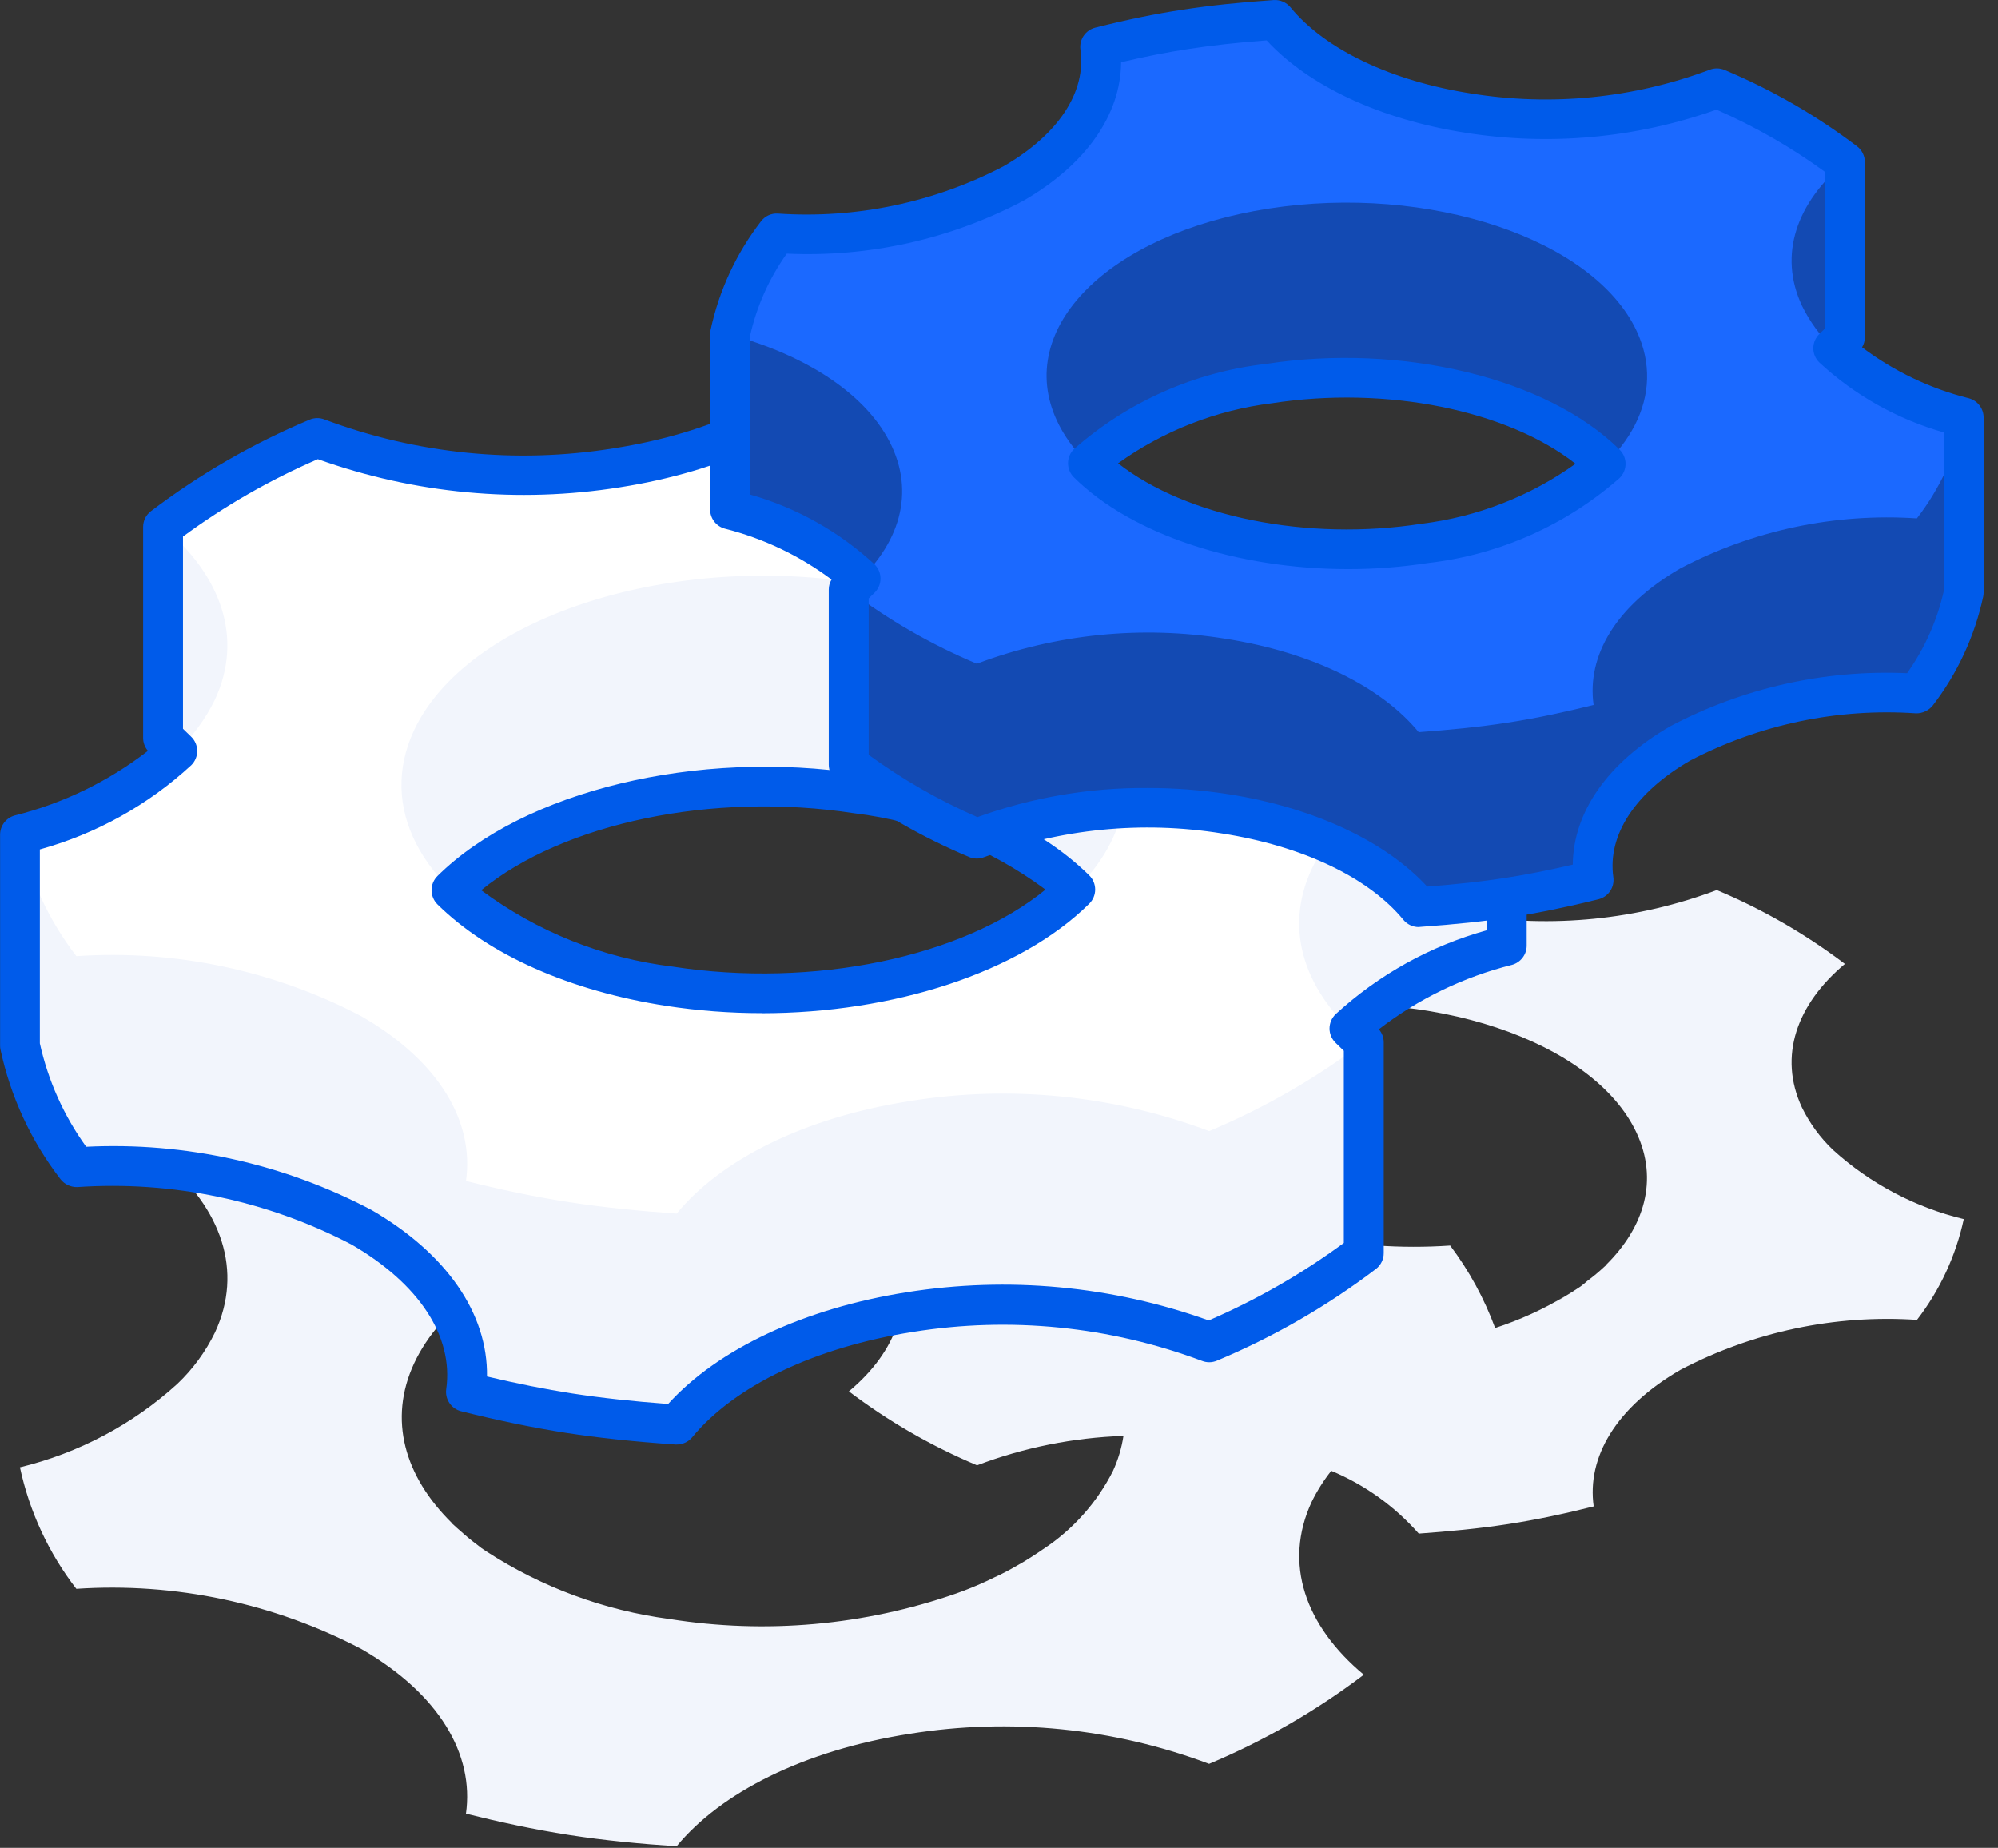 <svg width="93" height="86" viewBox="0 0 93 86" fill="none" xmlns="http://www.w3.org/2000/svg">
<rect x="0" y="0" width="93" height="86" fill="#333333" stroke="none"/>
<path d="M85.329 53.525C84.729 52.956 84.236 52.283 83.873 51.54C82.764 49.157 83.63 46.74 85.873 44.86C84.038 43.468 82.035 42.314 79.911 41.424C76.225 42.809 72.243 43.21 68.356 42.585C64.235 41.941 61.044 40.303 59.346 38.242C57.962 38.336 56.57 38.469 55.185 38.683C53.8 38.897 52.485 39.183 51.205 39.5C51.527 41.775 50.185 44.111 47.171 45.854C46.594 46.166 45.997 46.44 45.385 46.675C45.112 46.628 44.849 46.567 44.57 46.527C42.898 46.271 41.221 46.108 39.551 45.995C38.837 46.833 38.008 47.564 37.088 48.166C36.777 48.166 36.47 48.194 36.16 48.176C35.939 48.476 35.746 48.776 35.552 49.076C33.4 50.158 31.087 50.885 28.703 51.227C24.017 51.979 19.215 51.497 14.773 49.827C12.213 50.897 9.799 52.288 7.59 53.967C10.299 56.238 11.342 59.146 10.006 62.015C9.569 62.912 8.975 63.723 8.252 64.409C6.174 66.296 3.656 67.63 0.928 68.289C1.369 70.347 2.266 72.28 3.553 73.945C8.154 73.638 12.75 74.61 16.833 76.752C20.462 78.852 22.075 81.664 21.688 84.408C23.236 84.795 24.822 85.14 26.488 85.4C28.154 85.66 29.83 85.816 31.493 85.927C33.546 83.439 37.386 81.465 42.352 80.691C47.037 79.938 51.838 80.421 56.28 82.091C58.845 81.017 61.264 79.623 63.48 77.942C60.762 75.674 59.719 72.771 61.055 69.896C61.306 69.384 61.611 68.9 61.966 68.452C63.528 69.103 64.921 70.103 66.039 71.374C67.422 71.274 68.809 71.146 70.196 70.932C71.583 70.718 72.896 70.432 74.181 70.108C73.859 67.833 75.198 65.508 78.21 63.757C81.597 61.979 85.411 61.173 89.229 61.428C90.295 60.046 91.039 58.444 91.407 56.737C89.144 56.192 87.054 55.088 85.329 53.525ZM48.552 72.1C48.495 72.136 48.442 72.176 48.385 72.215C48.157 72.367 47.928 72.515 47.685 72.664C47.602 72.711 47.519 72.764 47.434 72.809C47.187 72.951 46.945 73.091 46.689 73.217C46.582 73.275 46.471 73.323 46.365 73.376C46.346 73.386 46.326 73.394 46.306 73.401C46.194 73.458 46.088 73.509 45.978 73.56C45.504 73.781 45.019 73.982 44.512 74.16C40.23 75.652 35.646 76.061 31.168 75.35C28.126 74.949 25.212 73.874 22.639 72.203C22.567 72.157 22.487 72.103 22.419 72.055C22.351 72.007 22.286 71.947 22.219 71.899C21.931 71.687 21.664 71.462 21.412 71.234C21.312 71.143 21.203 71.06 21.112 70.966C21.081 70.937 21.046 70.912 21.02 70.883C21.02 70.876 21.026 70.876 21.027 70.876C18.832 68.713 18.06 66.066 19.275 63.451C21.693 58.265 30.924 55.18 39.909 56.568C40.151 56.607 40.382 56.658 40.623 56.702C40.98 57.12 41.283 57.581 41.523 58.076C42.632 60.459 41.766 62.876 39.512 64.755C41.349 66.146 43.353 67.302 45.478 68.195C47.659 67.368 49.961 66.906 52.293 66.827C52.207 67.394 52.041 67.946 51.801 68.466C51.053 69.941 49.933 71.194 48.552 72.101V72.1ZM74.733 58.892L74.74 58.899C74.72 58.917 74.698 58.932 74.678 58.953C74.426 59.189 74.161 59.41 73.884 59.615C73.784 59.701 73.684 59.789 73.576 59.868C73.492 59.929 73.392 59.987 73.303 60.045C73.185 60.131 73.047 60.204 72.919 60.287C72.702 60.421 72.5 60.562 72.263 60.692C72.481 60.573 72.663 60.439 72.863 60.316C71.833 60.935 70.736 61.435 69.593 61.806C69.086 60.432 68.382 59.139 67.501 57.969C62.902 58.281 58.307 57.311 54.226 55.169C52.532 54.266 51.114 52.92 50.126 51.274C51.836 49.252 54.991 47.646 59.057 47.014C66.511 45.867 74.175 48.42 76.177 52.725C77.195 54.904 76.559 57.099 74.732 58.893L74.733 58.892Z" fill="#F2F5FC"/>
<path d="M70.135 34.179C69.689 32.12 68.791 30.187 67.506 28.519C62.907 28.828 58.313 27.859 54.231 25.719C50.596 23.625 48.98 20.805 49.368 18.066C47.83 17.679 46.241 17.332 44.575 17.075C42.909 16.818 41.226 16.659 39.556 16.547C37.511 19.028 33.669 21.007 28.701 21.777C24.015 22.532 19.213 22.049 14.771 20.377C12.211 21.448 9.798 22.839 7.588 24.517V34.336C7.826 34.536 8.036 34.749 8.25 34.958C6.173 36.846 3.654 38.182 0.926 38.842V48.658C1.368 50.717 2.265 52.65 3.551 54.318C8.151 54.008 12.747 54.977 16.831 57.118C20.46 59.218 22.073 62.033 21.686 64.775C23.234 65.162 24.82 65.505 26.486 65.766C28.152 66.027 29.828 66.182 31.491 66.298C33.544 63.806 37.384 61.839 42.35 61.061C47.035 60.308 51.836 60.791 56.278 62.461C58.844 61.388 61.263 59.994 63.478 58.312V48.497C63.235 48.297 63.026 48.081 62.811 47.871C64.891 45.988 67.408 44.655 70.135 43.994V34.179ZM21.012 41.434C24.746 37.741 32.403 35.781 39.9 36.934C44.344 37.622 47.893 39.274 50.05 41.401C46.314 45.101 38.659 47.057 31.166 45.901C26.717 45.217 23.167 43.56 21.012 41.434Z" fill="white"/>
<path d="M44.47 44.726C46.544 44.027 48.446 42.895 50.048 41.403C47.891 39.276 44.342 37.624 39.898 36.936C32.398 35.779 24.743 37.736 21.01 41.436C21.898 42.294 22.902 43.022 23.994 43.599C19.627 41.23 17.6 37.588 19.265 34.004C21.683 28.821 30.914 25.737 39.899 27.125C48.884 28.513 54.204 33.834 51.791 39.025C50.644 41.486 47.943 43.471 44.47 44.726ZM42.354 51.244C37.388 52.018 33.548 53.989 31.495 56.481C29.832 56.365 28.161 56.206 26.49 55.949C24.819 55.692 23.233 55.349 21.69 54.962C22.077 52.213 20.464 49.403 16.835 47.305C12.752 45.16 8.156 44.189 3.555 44.499C2.27 42.832 1.373 40.899 0.93 38.842V48.658C1.372 50.716 2.269 52.65 3.555 54.318C8.155 54.008 12.751 54.977 16.835 57.118C20.464 59.218 22.077 62.033 21.69 64.775C23.238 65.162 24.824 65.505 26.49 65.766C28.156 66.027 29.832 66.182 31.495 66.298C33.548 63.806 37.388 61.839 42.354 61.061C47.039 60.308 51.84 60.791 56.282 62.461C58.848 61.388 61.267 59.994 63.482 58.312V48.497C61.266 50.176 58.847 51.569 56.282 52.642C51.84 50.972 47.039 50.49 42.354 51.243V51.244ZM70.133 34.177C65.819 35.356 62.388 37.577 61.052 40.452C59.716 43.327 60.758 46.228 63.477 48.499C63.234 48.299 63.025 48.083 62.81 47.873C64.889 45.99 67.407 44.657 70.134 43.996L70.133 34.177ZM10.003 32.564C11.339 29.696 10.296 26.788 7.587 24.516V34.335C7.825 34.535 8.035 34.748 8.249 34.957C8.972 34.271 9.566 33.46 10.003 32.564Z" fill="#F2F5FC"/>
<path d="M31.496 67.227H31.432C29.481 67.091 27.866 66.919 26.35 66.686C24.816 66.447 23.218 66.118 21.462 65.679C21.24 65.623 21.046 65.487 20.919 65.297C20.791 65.108 20.738 64.877 20.77 64.651C21.116 62.198 19.512 59.751 16.37 57.926C12.441 55.872 8.02 54.945 3.597 55.247C3.446 55.251 3.297 55.219 3.161 55.155C3.024 55.09 2.905 54.995 2.813 54.876C1.444 53.099 0.49 51.037 0.022 48.844C0.01 48.784 0.004 48.723 0.004 48.662V38.846C0.004 38.643 0.071 38.445 0.194 38.284C0.317 38.123 0.49 38.006 0.686 37.953C2.939 37.391 5.05 36.366 6.886 34.944C6.742 34.777 6.663 34.564 6.662 34.344V24.525C6.662 24.384 6.694 24.244 6.756 24.117C6.818 23.991 6.908 23.88 7.02 23.794C9.292 22.068 11.774 20.637 14.405 19.534C14.63 19.437 14.885 19.434 15.113 19.525C19.401 21.133 24.035 21.595 28.557 20.866C33.105 20.16 36.857 18.373 38.84 15.966C38.934 15.853 39.053 15.764 39.188 15.706C39.323 15.648 39.469 15.622 39.616 15.631C41.564 15.762 43.183 15.931 44.716 16.168C46.229 16.401 47.825 16.731 49.595 17.176C49.817 17.231 50.01 17.367 50.138 17.557C50.265 17.747 50.318 17.977 50.286 18.204C49.937 20.66 51.544 23.109 54.694 24.925C58.621 26.979 63.041 27.906 67.463 27.605C67.614 27.598 67.765 27.629 67.902 27.694C68.039 27.758 68.158 27.855 68.249 27.977C69.617 29.754 70.571 31.814 71.043 34.007C71.055 34.067 71.062 34.129 71.062 34.191V44.01C71.062 44.212 70.995 44.41 70.872 44.571C70.749 44.732 70.576 44.849 70.381 44.903C68.13 45.465 66.019 46.486 64.181 47.903C64.327 48.071 64.408 48.286 64.408 48.509V58.324C64.408 58.465 64.376 58.604 64.313 58.731C64.251 58.858 64.161 58.969 64.049 59.056C61.773 60.786 59.286 62.22 56.649 63.324C56.537 63.372 56.417 63.398 56.295 63.4C56.174 63.401 56.053 63.378 55.94 63.333C51.652 61.727 47.019 61.263 42.498 61.988C37.945 62.701 34.198 64.488 32.211 66.899C32.123 67.002 32.014 67.086 31.89 67.142C31.767 67.199 31.632 67.228 31.496 67.227ZM22.668 64.061C24.075 64.395 25.379 64.655 26.633 64.851C27.975 65.057 29.405 65.215 31.099 65.341C33.427 62.775 37.44 60.893 42.211 60.141C46.931 59.392 51.763 59.843 56.262 61.454C58.488 60.493 60.597 59.284 62.55 57.848V48.904C62.458 48.818 62.368 48.73 62.28 48.642L62.164 48.529C62.076 48.442 62.006 48.339 61.958 48.226C61.91 48.112 61.885 47.99 61.885 47.867C61.885 47.743 61.91 47.621 61.958 47.508C62.006 47.394 62.076 47.291 62.164 47.205C64.17 45.361 66.585 44.02 69.211 43.293V34.264C68.824 32.53 68.089 30.894 67.049 29.454C62.438 29.683 57.851 28.665 53.77 26.508C50.265 24.488 48.345 21.708 48.388 18.765C46.965 18.424 45.688 18.171 44.436 17.978C43.081 17.769 41.647 17.614 39.956 17.491C37.626 20.06 33.612 21.941 28.846 22.68C24.127 23.431 19.294 22.981 14.795 21.37C12.574 22.329 10.468 23.537 8.518 24.97V33.918C8.631 34.025 8.741 34.132 8.85 34.24L8.903 34.292C8.991 34.378 9.06 34.48 9.108 34.594C9.155 34.707 9.18 34.829 9.18 34.952C9.18 35.075 9.155 35.196 9.108 35.309C9.06 35.423 8.991 35.526 8.903 35.612C6.9 37.462 4.483 38.806 1.855 39.533V48.561C2.239 50.294 2.973 51.931 4.012 53.371C8.624 53.143 13.213 54.16 17.297 56.316C20.792 58.346 22.709 61.131 22.668 64.061ZM35.451 47.151C33.969 47.151 32.489 47.039 31.024 46.815C26.533 46.121 22.747 44.443 20.361 42.089C20.274 42.002 20.205 41.9 20.158 41.786C20.111 41.673 20.086 41.552 20.086 41.43C20.086 41.307 20.111 41.186 20.158 41.073C20.205 40.959 20.274 40.857 20.361 40.771C24.373 36.803 32.466 34.849 40.042 36.019C44.53 36.713 48.315 38.389 50.7 40.741C50.787 40.827 50.857 40.929 50.904 41.042C50.951 41.156 50.976 41.277 50.976 41.4C50.976 41.522 50.951 41.644 50.904 41.757C50.857 41.87 50.787 41.972 50.7 42.059C47.465 45.261 41.579 47.155 35.452 47.155L35.451 47.151ZM22.396 41.429C25.006 43.368 28.077 44.594 31.306 44.985C37.894 46.003 44.834 44.536 48.664 41.402C46.054 39.465 42.985 38.24 39.758 37.849C33.171 36.836 26.226 38.3 22.396 41.433V41.429Z" fill="#005BEA"/>
<path d="M33.98 23.715C36.241 24.263 38.329 25.37 40.053 26.934C39.873 27.104 39.7 27.28 39.502 27.451V35.599C41.338 36.99 43.343 38.146 45.468 39.038C49.154 37.649 53.139 37.248 57.028 37.877C61.151 38.521 64.337 40.151 66.037 42.22C67.419 42.12 68.808 41.992 70.194 41.779C71.579 41.566 72.894 41.279 74.178 40.962C73.856 38.683 75.195 36.347 78.207 34.604C81.596 32.828 85.409 32.023 89.227 32.278C90.292 30.894 91.036 29.291 91.404 27.584V19.436C89.14 18.889 87.05 17.78 85.326 16.213C85.504 16.039 85.678 15.867 85.876 15.697V7.549C84.04 6.158 82.037 5.004 79.913 4.113C76.228 5.498 72.246 5.898 68.359 5.274C64.237 4.634 61.047 2.995 59.349 0.93C57.965 1.024 56.572 1.158 55.188 1.371C53.803 1.584 52.487 1.871 51.208 2.188C51.529 4.467 50.188 6.803 47.173 8.546C43.786 10.322 39.973 11.125 36.157 10.868C35.088 12.252 34.344 13.858 33.978 15.568L33.98 23.715ZM66.314 25.291C60.096 26.257 53.743 24.63 50.641 21.563C53.005 19.497 55.945 18.203 59.066 17.856C65.287 16.894 71.641 18.521 74.739 21.588C72.374 23.651 69.434 24.943 66.314 25.289V25.291Z" fill="#1B69FF"/>
<g style="mix-blend-mode:overlay" opacity="0.3">
<path d="M49.197 19.58C47.191 15.28 51.617 10.857 59.066 9.706C66.514 8.555 74.183 11.113 76.186 15.418C77.569 18.39 75.885 21.41 72.263 23.385C73.168 22.903 74.001 22.297 74.739 21.585C71.638 18.518 65.287 16.89 59.066 17.853C55.945 18.2 53.005 19.494 50.641 21.56C51.971 22.797 53.549 23.739 55.27 24.322C52.389 23.276 50.151 21.631 49.197 19.58ZM45.467 30.89C43.342 29.998 41.337 28.843 39.501 27.451V35.599C41.337 36.991 43.342 38.146 45.467 39.038C49.153 37.649 53.138 37.248 57.026 37.877C61.15 38.521 64.335 40.151 66.035 42.22C67.418 42.12 68.806 41.992 70.192 41.779C71.579 41.566 72.892 41.279 74.177 40.962C73.856 38.683 75.195 36.347 78.207 34.604C81.595 32.828 85.408 32.023 89.225 32.278C90.291 30.894 91.035 29.291 91.403 27.584V19.436C91.036 21.142 90.292 22.744 89.225 24.126C85.408 23.87 81.593 24.677 78.207 26.458C75.194 28.202 73.856 30.534 74.177 32.809C72.892 33.127 71.578 33.416 70.192 33.63C68.808 33.844 67.419 33.973 66.035 34.075C64.335 32.006 61.15 30.368 57.026 29.725C53.139 29.102 49.156 29.503 45.471 30.889L45.467 30.89ZM33.978 23.715C36.24 24.264 38.328 25.37 40.051 26.934C39.873 27.104 39.7 27.28 39.501 27.451C41.755 25.567 42.62 23.158 41.511 20.771C40.403 18.384 37.557 16.543 33.98 15.571L33.978 23.715ZM85.328 16.215C85.504 16.041 85.68 15.869 85.876 15.699V7.551C83.629 9.435 82.763 11.851 83.876 14.23C84.239 14.972 84.73 15.643 85.329 16.213L85.328 16.215Z" fill="black"/>
</g>
<path d="M66.037 43.145C65.9 43.145 65.765 43.114 65.641 43.056C65.518 42.998 65.409 42.913 65.322 42.807C63.705 40.84 60.629 39.375 56.885 38.791C53.16 38.189 49.344 38.568 45.811 39.891C45.698 39.937 45.577 39.959 45.455 39.958C45.333 39.956 45.212 39.93 45.101 39.882C42.904 38.959 40.832 37.764 38.934 36.325C38.822 36.238 38.732 36.127 38.67 36C38.608 35.873 38.575 35.734 38.575 35.593V27.445C38.574 27.279 38.619 27.115 38.705 26.973C37.221 25.861 35.532 25.055 33.734 24.602C33.538 24.548 33.366 24.432 33.243 24.271C33.12 24.11 33.053 23.913 33.053 23.71V15.562C33.053 15.501 33.059 15.44 33.071 15.38C33.463 13.535 34.264 11.802 35.416 10.309C35.505 10.187 35.624 10.089 35.761 10.024C35.898 9.96 36.049 9.93 36.2 9.939C39.84 10.188 43.477 9.427 46.712 7.739C49.264 6.263 50.569 4.285 50.291 2.313C50.259 2.087 50.312 1.856 50.439 1.667C50.567 1.477 50.76 1.342 50.982 1.286C52.474 0.911 53.767 0.645 55.05 0.451C56.312 0.257 57.699 0.11 59.287 0.002C59.434 -0.007 59.581 0.018 59.716 0.077C59.851 0.135 59.971 0.225 60.065 0.338C61.685 2.309 64.765 3.774 68.502 4.355C72.225 4.952 76.04 4.571 79.572 3.249C79.8 3.158 80.054 3.162 80.28 3.258C82.475 4.18 84.545 5.374 86.443 6.812C86.555 6.898 86.645 7.009 86.708 7.137C86.77 7.264 86.803 7.403 86.803 7.545V15.693C86.803 15.859 86.758 16.021 86.673 16.164C88.156 17.28 89.848 18.088 91.649 18.538C91.845 18.591 92.018 18.708 92.141 18.869C92.264 19.031 92.331 19.229 92.331 19.432V27.58C92.33 27.642 92.324 27.704 92.312 27.765C91.916 29.606 91.116 31.336 89.968 32.829C89.874 32.947 89.755 33.042 89.619 33.106C89.483 33.17 89.334 33.202 89.184 33.199C85.543 32.949 81.904 33.71 78.67 35.399C76.12 36.874 74.816 38.853 75.095 40.825C75.127 41.051 75.074 41.282 74.946 41.472C74.818 41.662 74.624 41.797 74.402 41.853C72.951 42.213 71.621 42.485 70.338 42.687C69.099 42.878 67.754 43.02 66.102 43.137L66.037 43.145ZM53.414 36.673C54.672 36.672 55.928 36.768 57.171 36.961C61.133 37.58 64.471 39.137 66.431 41.261C67.823 41.154 68.984 41.026 70.054 40.861C71.054 40.704 72.097 40.5 73.207 40.241C73.228 37.792 74.842 35.481 77.747 33.799C81.136 32.012 84.941 31.16 88.769 31.331C89.59 30.175 90.172 28.868 90.482 27.485V20.127C88.319 19.513 86.331 18.397 84.682 16.869C84.594 16.783 84.524 16.68 84.476 16.567C84.428 16.453 84.404 16.331 84.404 16.208C84.404 16.085 84.428 15.963 84.476 15.85C84.524 15.737 84.594 15.634 84.682 15.548C84.774 15.457 84.864 15.369 84.953 15.284V8.004C83.378 6.855 81.682 5.883 79.896 5.104C76.154 6.43 72.141 6.799 68.22 6.179C64.26 5.564 60.92 4.006 58.957 1.879C57.612 1.979 56.421 2.111 55.331 2.279C54.325 2.431 53.309 2.63 52.184 2.897C52.165 5.346 50.549 7.658 47.64 9.341C44.252 11.13 40.448 11.981 36.621 11.805C35.798 12.96 35.215 14.268 34.908 15.653V23.014C37.07 23.627 39.057 24.741 40.708 26.266C40.796 26.353 40.866 26.457 40.914 26.572C40.961 26.686 40.985 26.81 40.984 26.934C40.983 27.058 40.957 27.181 40.907 27.295C40.858 27.409 40.786 27.511 40.696 27.597L40.55 27.737C40.512 27.775 40.473 27.813 40.433 27.85V35.13C42.009 36.278 43.706 37.251 45.494 38.03C48.033 37.113 50.714 36.654 53.414 36.673ZM62.751 26.487C57.63 26.487 52.705 24.902 49.989 22.219C49.901 22.133 49.832 22.03 49.785 21.917C49.737 21.804 49.713 21.682 49.713 21.559C49.713 21.437 49.737 21.315 49.785 21.202C49.832 21.089 49.901 20.986 49.989 20.9C52.491 18.697 55.609 17.314 58.922 16.938C65.259 15.96 72.027 17.6 75.388 20.928C75.475 21.014 75.544 21.116 75.592 21.23C75.639 21.343 75.664 21.464 75.664 21.587C75.664 21.709 75.639 21.831 75.592 21.944C75.544 22.057 75.475 22.16 75.388 22.246C72.885 24.447 69.768 25.828 66.457 26.204C65.231 26.393 63.992 26.488 62.751 26.487ZM52.042 21.562C55.221 24.053 60.842 25.203 66.173 24.374C68.756 24.057 71.218 23.098 73.335 21.584C70.162 19.093 64.547 17.943 59.205 18.768C56.621 19.086 54.159 20.046 52.043 21.562H52.042Z" fill="#005BEA"/>
</svg>

